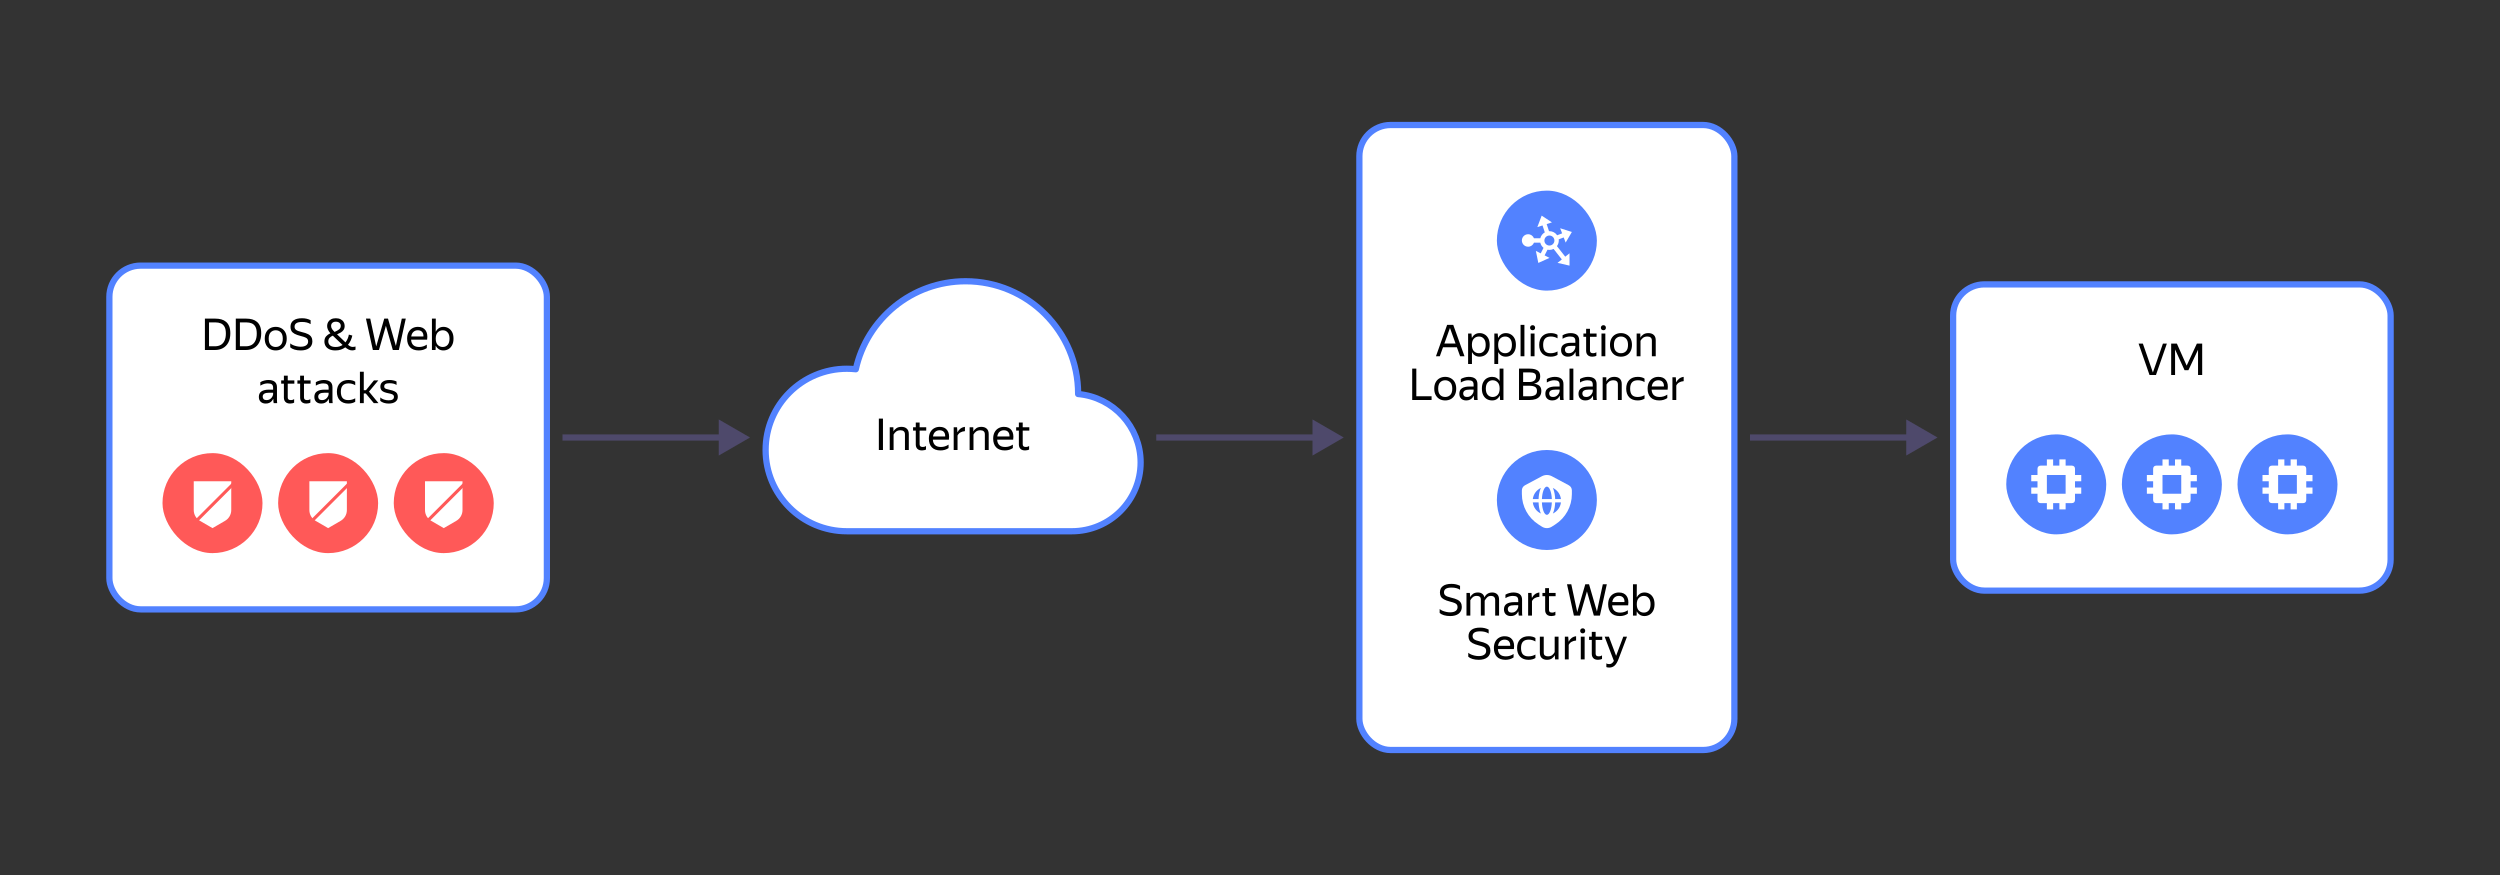 <svg width="800" height="280" viewBox="0 0 800 280" fill="none" xmlns="http://www.w3.org/2000/svg">
<rect x="0" y="0" width="800" height="280" fill="#333333" stroke="none"/>
<path fill-rule="evenodd" clip-rule="evenodd" d="M245 144C245 158.359 256.641 170 271 170H343C355.15 170 365 160.15 365 148C365 136.524 356.213 127.1 345 126.09L345 126C345 106.118 328.882 90 309 90C291.812 90 277.437 102.045 273.857 118.155C272.919 118.053 271.966 118 271 118C256.641 118 245 129.641 245 144Z" fill="white" stroke="#5282FF" stroke-width="2" stroke-linecap="round" stroke-linejoin="round"/>
<path d="M281.232 133.962H282.548V144H281.232V133.962ZM288.158 137.686C287.598 137.686 287.141 137.817 286.786 138.078C286.441 138.33 286.161 138.657 285.946 139.058V144H284.714V136.734H285.876L285.918 138.036H285.946C286.142 137.625 286.45 137.285 286.87 137.014C287.29 136.734 287.822 136.594 288.466 136.594C289.185 136.594 289.754 136.785 290.174 137.168C290.603 137.551 290.818 138.129 290.818 138.904V144H289.586V139.03C289.586 138.535 289.455 138.19 289.194 137.994C288.942 137.789 288.597 137.686 288.158 137.686ZM292.179 137.784V136.734H293.047V135.208H294.279V136.734H296.393V137.784H294.279V142.152C294.279 142.46 294.358 142.684 294.517 142.824C294.675 142.964 294.946 143.034 295.329 143.034C295.693 143.034 296.024 142.931 296.323 142.726V143.846C296.173 143.939 295.977 144.009 295.735 144.056C295.492 144.112 295.249 144.14 295.007 144.14C294.54 144.14 294.162 144.051 293.873 143.874C293.583 143.697 293.373 143.468 293.243 143.188C293.112 142.908 293.047 142.614 293.047 142.306V137.784H292.179ZM300.977 144.14C299.764 144.14 298.835 143.809 298.191 143.146C297.556 142.474 297.239 141.545 297.239 140.36C297.239 139.567 297.388 138.89 297.687 138.33C297.986 137.77 298.396 137.341 298.919 137.042C299.442 136.743 300.03 136.594 300.683 136.594C301.794 136.594 302.61 136.963 303.133 137.7C303.656 138.428 303.824 139.427 303.637 140.696H298.513C298.616 142.255 299.474 143.034 301.089 143.034C301.976 143.034 302.792 142.782 303.539 142.278V143.384C303.203 143.617 302.811 143.804 302.363 143.944C301.915 144.075 301.453 144.14 300.977 144.14ZM300.655 137.686C300.123 137.686 299.666 137.849 299.283 138.176C298.9 138.503 298.658 138.997 298.555 139.66H302.461C302.489 139.035 302.344 138.549 302.027 138.204C301.71 137.859 301.252 137.686 300.655 137.686ZM308.779 137.966C308.2 138.013 307.706 138.157 307.295 138.4C306.894 138.643 306.6 138.969 306.413 139.38V144H305.181V136.734H306.259L306.385 138.316H306.413C306.646 137.831 306.964 137.439 307.365 137.14C307.776 136.841 308.247 136.659 308.779 136.594V137.966ZM313.724 137.686C313.164 137.686 312.707 137.817 312.352 138.078C312.007 138.33 311.727 138.657 311.512 139.058V144H310.28V136.734H311.442L311.484 138.036H311.512C311.708 137.625 312.016 137.285 312.436 137.014C312.856 136.734 313.388 136.594 314.032 136.594C314.751 136.594 315.32 136.785 315.74 137.168C316.17 137.551 316.384 138.129 316.384 138.904V144H315.152V139.03C315.152 138.535 315.022 138.19 314.76 137.994C314.508 137.789 314.163 137.686 313.724 137.686ZM321.553 144.14C320.34 144.14 319.411 143.809 318.767 143.146C318.133 142.474 317.815 141.545 317.815 140.36C317.815 139.567 317.965 138.89 318.263 138.33C318.562 137.77 318.973 137.341 319.495 137.042C320.018 136.743 320.606 136.594 321.259 136.594C322.37 136.594 323.187 136.963 323.709 137.7C324.232 138.428 324.4 139.427 324.213 140.696H319.089C319.192 142.255 320.051 143.034 321.665 143.034C322.552 143.034 323.369 142.782 324.115 142.278V143.384C323.779 143.617 323.387 143.804 322.939 143.944C322.491 144.075 322.029 144.14 321.553 144.14ZM321.231 137.686C320.699 137.686 320.242 137.849 319.859 138.176C319.477 138.503 319.234 138.997 319.131 139.66H323.037C323.065 139.035 322.921 138.549 322.603 138.204C322.286 137.859 321.829 137.686 321.231 137.686ZM325.169 137.784V136.734H326.037V135.208H327.269V136.734H329.383V137.784H327.269V142.152C327.269 142.46 327.348 142.684 327.507 142.824C327.666 142.964 327.936 143.034 328.319 143.034C328.683 143.034 329.014 142.931 329.313 142.726V143.846C329.164 143.939 328.968 144.009 328.725 144.056C328.482 144.112 328.24 144.14 327.997 144.14C327.53 144.14 327.152 144.051 326.863 143.874C326.574 143.697 326.364 143.468 326.233 143.188C326.102 142.908 326.037 142.614 326.037 142.306V137.784H325.169Z" fill="black"/>
<rect x="35" y="85" width="140" height="110" rx="10" fill="white"/>
<rect x="35" y="85" width="140" height="110" rx="10" stroke="#5282FF" stroke-width="2"/>
<path d="M65.57 101.962H68.945C69.617 101.962 70.242 102.041 70.82 102.2C71.399 102.359 71.903 102.62 72.332 102.984C72.762 103.339 73.098 103.815 73.341 104.412C73.583 105.009 73.704 105.751 73.704 106.638C73.704 107.814 73.49 108.803 73.061 109.606C72.641 110.399 72.062 110.997 71.325 111.398C70.587 111.799 69.743 112 68.79 112H65.57V101.962ZM68.79 110.81C69.481 110.81 70.088 110.67 70.611 110.39C71.133 110.101 71.539 109.657 71.829 109.06C72.127 108.453 72.276 107.679 72.276 106.736C72.276 105.793 72.132 105.065 71.843 104.552C71.553 104.039 71.156 103.679 70.653 103.474C70.158 103.269 69.588 103.166 68.945 103.166H66.886V110.81H68.79ZM75.455 101.962H78.829C79.501 101.962 80.127 102.041 80.705 102.2C81.284 102.359 81.788 102.62 82.217 102.984C82.647 103.339 82.983 103.815 83.225 104.412C83.468 105.009 83.589 105.751 83.589 106.638C83.589 107.814 83.375 108.803 82.945 109.606C82.525 110.399 81.947 110.997 81.209 111.398C80.472 111.799 79.627 112 78.675 112H75.455V101.962ZM78.675 110.81C79.366 110.81 79.973 110.67 80.495 110.39C81.018 110.101 81.424 109.657 81.713 109.06C82.012 108.453 82.161 107.679 82.161 106.736C82.161 105.793 82.017 105.065 81.727 104.552C81.438 104.039 81.041 103.679 80.537 103.474C80.043 103.269 79.473 103.166 78.829 103.166H76.771V110.81H78.675ZM88.222 112.14C87.56 112.14 86.962 111.995 86.43 111.706C85.908 111.407 85.492 110.978 85.184 110.418C84.876 109.849 84.722 109.163 84.722 108.36C84.722 107.557 84.876 106.876 85.184 106.316C85.492 105.756 85.908 105.331 86.43 105.042C86.962 104.743 87.56 104.594 88.222 104.594C88.894 104.594 89.496 104.743 90.028 105.042C90.56 105.331 90.98 105.756 91.288 106.316C91.596 106.876 91.75 107.557 91.75 108.36C91.75 109.163 91.596 109.849 91.288 110.418C90.98 110.978 90.56 111.407 90.028 111.706C89.496 111.995 88.894 112.14 88.222 112.14ZM88.222 111.034C88.876 111.034 89.417 110.819 89.846 110.39C90.276 109.951 90.49 109.275 90.49 108.36C90.49 107.445 90.276 106.773 89.846 106.344C89.417 105.905 88.876 105.686 88.222 105.686C87.578 105.686 87.042 105.905 86.612 106.344C86.192 106.773 85.982 107.445 85.982 108.36C85.982 109.275 86.192 109.951 86.612 110.39C87.042 110.819 87.578 111.034 88.222 111.034ZM96.22 112.14C95.511 112.14 94.853 112.051 94.246 111.874C93.649 111.687 93.192 111.445 92.874 111.146V109.886C93.108 110.091 93.406 110.273 93.77 110.432C94.144 110.591 94.545 110.717 94.974 110.81C95.403 110.903 95.819 110.95 96.22 110.95C96.976 110.95 97.559 110.805 97.97 110.516C98.39 110.227 98.6 109.816 98.6 109.284C98.6 108.967 98.535 108.71 98.404 108.514C98.283 108.309 98.049 108.131 97.704 107.982C97.368 107.833 96.878 107.679 96.234 107.52C95.394 107.305 94.736 107.067 94.26 106.806C93.784 106.545 93.448 106.237 93.252 105.882C93.056 105.518 92.958 105.089 92.958 104.594C92.958 103.698 93.275 103.017 93.91 102.55C94.545 102.074 95.46 101.836 96.654 101.836C97.177 101.836 97.657 101.887 98.096 101.99C98.535 102.093 98.969 102.251 99.398 102.466V103.726C98.698 103.259 97.784 103.026 96.654 103.026C95.058 103.026 94.26 103.53 94.26 104.538C94.26 104.977 94.424 105.322 94.75 105.574C95.086 105.826 95.679 106.05 96.528 106.246C97.406 106.442 98.091 106.671 98.586 106.932C99.081 107.193 99.431 107.511 99.636 107.884C99.851 108.248 99.958 108.696 99.958 109.228C99.958 110.133 99.627 110.847 98.964 111.37C98.302 111.883 97.387 112.14 96.22 112.14ZM112.686 112.126C112.294 112.126 111.921 112.037 111.566 111.86C111.211 111.683 110.852 111.445 110.488 111.146C110.087 111.445 109.625 111.687 109.102 111.874C108.579 112.051 107.991 112.14 107.338 112.14C106.554 112.14 105.901 112.014 105.378 111.762C104.855 111.51 104.463 111.169 104.202 110.74C103.941 110.311 103.81 109.825 103.81 109.284C103.81 108.593 103.992 108.043 104.356 107.632C104.72 107.221 105.177 106.895 105.728 106.652C105.028 105.877 104.678 105.093 104.678 104.3C104.678 103.852 104.785 103.441 105 103.068C105.215 102.695 105.527 102.396 105.938 102.172C106.358 101.948 106.867 101.836 107.464 101.836C108.071 101.836 108.584 101.948 109.004 102.172C109.424 102.387 109.741 102.681 109.956 103.054C110.18 103.418 110.292 103.829 110.292 104.286C110.292 104.809 110.175 105.238 109.942 105.574C109.709 105.91 109.405 106.19 109.032 106.414C108.659 106.629 108.267 106.82 107.856 106.988L109.648 108.696C109.807 108.845 109.961 108.995 110.11 109.144C110.259 109.284 110.404 109.424 110.544 109.564C110.843 109.191 111.081 108.789 111.258 108.36C111.445 107.921 111.571 107.492 111.636 107.072L112.742 107.38C112.639 107.875 112.476 108.379 112.252 108.892C112.028 109.405 111.729 109.886 111.356 110.334C111.599 110.539 111.846 110.707 112.098 110.838C112.35 110.959 112.621 111.02 112.91 111.02C113.143 111.02 113.344 110.997 113.512 110.95C113.68 110.903 113.764 110.88 113.764 110.88V111.916C113.4 112.056 113.041 112.126 112.686 112.126ZM105.952 104.3C105.952 104.673 106.064 105.019 106.288 105.336C106.512 105.644 106.769 105.938 107.058 106.218C107.627 105.985 108.099 105.723 108.472 105.434C108.855 105.145 109.046 104.762 109.046 104.286C109.046 103.866 108.906 103.539 108.626 103.306C108.346 103.063 107.963 102.942 107.478 102.942C106.993 102.942 106.615 103.068 106.344 103.32C106.083 103.563 105.952 103.889 105.952 104.3ZM105.056 109.242C105.056 109.783 105.252 110.217 105.644 110.544C106.045 110.871 106.629 111.034 107.394 111.034C107.842 111.034 108.253 110.978 108.626 110.866C108.999 110.745 109.335 110.586 109.634 110.39C109.457 110.222 109.27 110.045 109.074 109.858C108.878 109.671 108.677 109.485 108.472 109.298L106.498 107.408C106.059 107.595 105.709 107.833 105.448 108.122C105.187 108.411 105.056 108.785 105.056 109.242ZM121.264 112H119.318L117.106 101.962H118.478L120.382 110.866L122.958 101.962H124.162L126.682 110.698L128.572 101.962H129.846L127.634 112H125.702L123.49 104.244L121.264 112ZM134.015 112.14C132.802 112.14 131.873 111.809 131.229 111.146C130.594 110.474 130.277 109.545 130.277 108.36C130.277 107.567 130.426 106.89 130.725 106.33C131.024 105.77 131.434 105.341 131.957 105.042C132.48 104.743 133.068 104.594 133.721 104.594C134.832 104.594 135.648 104.963 136.171 105.7C136.694 106.428 136.862 107.427 136.675 108.696H131.551C131.654 110.255 132.512 111.034 134.127 111.034C135.014 111.034 135.83 110.782 136.577 110.278V111.384C136.241 111.617 135.849 111.804 135.401 111.944C134.953 112.075 134.491 112.14 134.015 112.14ZM133.693 105.686C133.161 105.686 132.704 105.849 132.321 106.176C131.938 106.503 131.696 106.997 131.593 107.66H135.499C135.527 107.035 135.382 106.549 135.065 106.204C134.748 105.859 134.29 105.686 133.693 105.686ZM138.219 101.962H139.451L139.423 106.148C139.666 105.681 139.992 105.308 140.403 105.028C140.814 104.739 141.322 104.594 141.929 104.594C142.498 104.594 143.021 104.734 143.497 105.014C143.982 105.285 144.374 105.7 144.673 106.26C144.972 106.811 145.121 107.511 145.121 108.36C145.121 109.209 144.967 109.914 144.659 110.474C144.36 111.034 143.964 111.454 143.469 111.734C142.984 112.005 142.452 112.14 141.873 112.14C141.313 112.14 140.823 112.005 140.403 111.734C139.992 111.463 139.666 111.095 139.423 110.628L139.381 112H138.219V101.962ZM143.847 108.36C143.847 107.483 143.646 106.82 143.245 106.372C142.844 105.915 142.326 105.686 141.691 105.686C141.056 105.686 140.52 105.91 140.081 106.358C139.652 106.797 139.437 107.464 139.437 108.36C139.437 109.265 139.652 109.937 140.081 110.376C140.52 110.815 141.056 111.034 141.691 111.034C142.326 111.034 142.844 110.81 143.245 110.362C143.646 109.914 143.847 109.247 143.847 108.36ZM85.66 122.686C84.886 122.686 84.102 122.924 83.308 123.4V122.294C83.654 122.079 84.05 121.911 84.499 121.79C84.956 121.659 85.399 121.594 85.829 121.594C86.743 121.594 87.439 121.785 87.915 122.168C88.391 122.551 88.629 123.134 88.629 123.918V127.824C88.629 127.983 88.633 128.188 88.642 128.44C88.661 128.683 88.68 128.869 88.698 129H87.579C87.55 128.869 87.522 128.687 87.495 128.454C87.476 128.211 87.466 128.001 87.466 127.824L87.453 127.614C87.341 127.838 87.186 128.071 86.99 128.314C86.794 128.547 86.533 128.743 86.207 128.902C85.889 129.061 85.493 129.14 85.016 129.14C84.363 129.14 83.836 128.953 83.434 128.58C83.033 128.207 82.832 127.679 82.832 126.998C82.832 126.205 83.112 125.621 83.672 125.248C84.233 124.875 85.021 124.688 86.038 124.688H87.397V124.086C87.397 123.582 87.266 123.223 87.004 123.008C86.743 122.793 86.295 122.686 85.66 122.686ZM87.397 126.2V125.668H86.165C85.427 125.668 84.891 125.775 84.555 125.99C84.228 126.205 84.064 126.517 84.064 126.928C84.064 127.255 84.162 127.521 84.359 127.726C84.564 127.931 84.872 128.034 85.282 128.034C85.665 128.034 85.992 127.959 86.263 127.81C86.533 127.651 86.752 127.465 86.921 127.25C87.088 127.026 87.21 126.816 87.284 126.62C87.359 126.424 87.397 126.284 87.397 126.2ZM89.978 122.784V121.734H90.846V120.208H92.078V121.734H94.192V122.784H92.078V127.152C92.078 127.46 92.157 127.684 92.316 127.824C92.474 127.964 92.745 128.034 93.128 128.034C93.492 128.034 93.823 127.931 94.122 127.726V128.846C93.972 128.939 93.776 129.009 93.534 129.056C93.291 129.112 93.048 129.14 92.806 129.14C92.339 129.14 91.961 129.051 91.672 128.874C91.382 128.697 91.172 128.468 91.042 128.188C90.911 127.908 90.846 127.614 90.846 127.306V122.784H89.978ZM95.173 122.784V121.734H96.041V120.208H97.273V121.734H99.387V122.784H97.273V127.152C97.273 127.46 97.352 127.684 97.511 127.824C97.67 127.964 97.94 128.034 98.323 128.034C98.687 128.034 99.018 127.931 99.317 127.726V128.846C99.168 128.939 98.972 129.009 98.729 129.056C98.486 129.112 98.244 129.14 98.001 129.14C97.534 129.14 97.156 129.051 96.867 128.874C96.578 128.697 96.368 128.468 96.237 128.188C96.106 127.908 96.041 127.614 96.041 127.306V122.784H95.173ZM103.42 122.686C102.646 122.686 101.862 122.924 101.068 123.4V122.294C101.414 122.079 101.81 121.911 102.258 121.79C102.716 121.659 103.159 121.594 103.588 121.594C104.503 121.594 105.198 121.785 105.674 122.168C106.15 122.551 106.388 123.134 106.388 123.918V127.824C106.388 127.983 106.393 128.188 106.402 128.44C106.421 128.683 106.44 128.869 106.458 129H105.338C105.31 128.869 105.282 128.687 105.254 128.454C105.236 128.211 105.226 128.001 105.226 127.824L105.212 127.614C105.1 127.838 104.946 128.071 104.75 128.314C104.554 128.547 104.293 128.743 103.966 128.902C103.649 129.061 103.252 129.14 102.776 129.14C102.123 129.14 101.596 128.953 101.194 128.58C100.793 128.207 100.592 127.679 100.592 126.998C100.592 126.205 100.872 125.621 101.432 125.248C101.992 124.875 102.781 124.688 103.798 124.688H105.156V124.086C105.156 123.582 105.026 123.223 104.764 123.008C104.503 122.793 104.055 122.686 103.42 122.686ZM105.156 126.2V125.668H103.924C103.187 125.668 102.65 125.775 102.314 125.99C101.988 126.205 101.824 126.517 101.824 126.928C101.824 127.255 101.922 127.521 102.118 127.726C102.324 127.931 102.632 128.034 103.042 128.034C103.425 128.034 103.752 127.959 104.022 127.81C104.293 127.651 104.512 127.465 104.68 127.25C104.848 127.026 104.97 126.816 105.044 126.62C105.119 126.424 105.156 126.284 105.156 126.2ZM111.461 129.14C110.332 129.14 109.441 128.809 108.787 128.146C108.134 127.474 107.807 126.545 107.807 125.36C107.807 124.175 108.139 123.251 108.801 122.588C109.464 121.925 110.369 121.594 111.517 121.594C111.956 121.594 112.367 121.645 112.749 121.748C113.132 121.841 113.44 121.981 113.673 122.168V123.274C113.039 122.882 112.325 122.686 111.531 122.686C110.691 122.686 110.071 122.91 109.669 123.358C109.268 123.797 109.067 124.464 109.067 125.36C109.067 126.256 109.259 126.928 109.641 127.376C110.033 127.815 110.64 128.034 111.461 128.034C112.255 128.034 112.992 127.843 113.673 127.46V128.566C113.067 128.949 112.329 129.14 111.461 129.14ZM121.111 129H119.613L117.051 125.906H116.407V129H115.175V118.962H116.407V124.856H117.107L119.655 121.734H121.055L118.073 125.318L121.111 129ZM124.376 129.14C123.844 129.14 123.335 129.065 122.85 128.916C122.374 128.757 121.987 128.547 121.688 128.286V127.18C121.977 127.46 122.365 127.684 122.85 127.852C123.345 128.02 123.849 128.104 124.362 128.104C125.501 128.104 126.07 127.735 126.07 126.998C126.07 126.783 126.019 126.611 125.916 126.48C125.823 126.34 125.645 126.223 125.384 126.13C125.123 126.027 124.745 125.929 124.25 125.836C123.307 125.649 122.649 125.397 122.276 125.08C121.903 124.753 121.716 124.291 121.716 123.694C121.716 123.031 121.973 122.518 122.486 122.154C122.999 121.781 123.709 121.594 124.614 121.594C125.043 121.594 125.463 121.641 125.874 121.734C126.294 121.818 126.635 121.935 126.896 122.084V123.19C126.355 122.817 125.608 122.63 124.656 122.63C124.068 122.63 123.634 122.714 123.354 122.882C123.083 123.05 122.948 123.311 122.948 123.666C122.948 123.853 122.99 124.007 123.074 124.128C123.158 124.249 123.326 124.357 123.578 124.45C123.83 124.543 124.208 124.641 124.712 124.744C125.356 124.875 125.865 125.033 126.238 125.22C126.621 125.397 126.891 125.626 127.05 125.906C127.218 126.186 127.302 126.541 127.302 126.97C127.302 127.651 127.045 128.183 126.532 128.566C126.019 128.949 125.3 129.14 124.376 129.14Z" fill="black"/>
<rect x="52" y="145" width="32" height="32" rx="16" fill="#FF5958"/>
<path d="M74 154V163.236C74 164.744 73.155 166.042 71.923 166.723L68 169L64.077 166.724C62.845 166.042 62 164.744 62 163.236V154H74Z" fill="white"/>
<path d="M75 154.5L60 169.5" stroke="#FF5958"/>
<rect x="126" y="145" width="32" height="32" rx="16" fill="#FF5958"/>
<path d="M148 154V163.236C148 164.744 147.155 166.042 145.923 166.723L142 169L138.077 166.724C136.845 166.042 136 164.744 136 163.236V154H148Z" fill="white"/>
<path d="M149 154.5L134 169.5" stroke="#FF5958"/>
<rect x="89" y="145" width="32" height="32" rx="16" fill="#FF5958"/>
<path d="M111 154V163.236C111 164.744 110.155 166.042 108.923 166.723L105 169L101.077 166.724C99.845 166.042 99 164.744 99 163.236V154H111Z" fill="white"/>
<path d="M112 154.5L97 169.5" stroke="#FF5958"/>
<path d="M240 140L230 134.226L230 145.774L240 140ZM180 141H231L231 139H180L180 141Z" fill="#4E496B"/>
<path d="M430 140L420 134.226L420 145.774L430 140ZM370 141H421L421 139H370L370 141Z" fill="#4E496B"/>
<path d="M620 140L610 134.226L610 145.774L620 140ZM560 141H611L611 139H560L560 141Z" fill="#4E496B"/>
<rect x="625" y="91" width="140" height="98" rx="10" fill="white"/>
<rect x="625" y="91" width="140" height="98" rx="10" stroke="#5282FF" stroke-width="2"/>
<path d="M687.848 120L684.348 109.962H685.72L688.926 119.202L692.132 109.962H693.392L689.906 120H687.848ZM699.633 118.474H699.059H699.045L699.059 118.46L696.021 111.81V120H694.775V109.962H696.609L699.731 117.004L702.993 109.962H704.701V120H703.371V111.922L700.291 118.46L699.633 118.474Z" fill="black"/>
<rect x="642" y="139" width="32" height="32" rx="16" fill="#5282FF"/>
<path d="M666 154V152H664V150C664 149.4 663.6 149 663 149H661V147H659V149H657V147H655V149H653C652.4 149 652 149.4 652 150V152H650V154H652V156H650V158H652V160C652 160.6 652.4 161 653 161H655V163H657V161H659V163H661V161H663C663.6 161 664 160.6 664 160V158H666V156H664V154H666ZM661 158H655V152H661V158Z" fill="white"/>
<rect x="679" y="139" width="32" height="32" rx="16" fill="#5282FF"/>
<path d="M703 154V152H701V150C701 149.4 700.6 149 700 149H698V147H696V149H694V147H692V149H690C689.4 149 689 149.4 689 150V152H687V154H689V156H687V158H689V160C689 160.6 689.4 161 690 161H692V163H694V161H696V163H698V161H700C700.6 161 701 160.6 701 160V158H703V156H701V154H703ZM698 158H692V152H698V158Z" fill="white"/>
<rect x="716" y="139" width="32" height="32" rx="16" fill="#5282FF"/>
<path d="M740 154V152H738V150C738 149.4 737.6 149 737 149H735V147H733V149H731V147H729V149H727C726.4 149 726 149.4 726 150V152H724V154H726V156H724V158H726V160C726 160.6 726.4 161 727 161H729V163H731V161H733V163H735V161H737C737.6 161 738 160.6 738 160V158H740V156H738V154H740ZM735 158H729V152H735V158Z" fill="white"/>
<rect x="435" y="40" width="120" height="200" rx="10" fill="white"/>
<rect x="435" y="40" width="120" height="200" rx="10" stroke="#5282FF" stroke-width="2"/>
<path d="M468.636 114H467.236L466.2 111.13H461.762L460.74 114H459.508L463.078 103.962H465.038L468.636 114ZM462.196 109.94H465.78L463.988 104.942L462.196 109.94ZM469.792 106.734H470.87L470.996 108.148C471.23 107.681 471.552 107.308 471.962 107.028C472.382 106.739 472.896 106.594 473.502 106.594C474.072 106.594 474.594 106.734 475.07 107.014C475.556 107.285 475.948 107.7 476.246 108.26C476.545 108.811 476.694 109.511 476.694 110.36C476.694 111.209 476.54 111.914 476.232 112.474C475.934 113.034 475.537 113.454 475.042 113.734C474.557 114.005 474.025 114.14 473.446 114.14C472.896 114.14 472.415 114.009 472.004 113.748C471.594 113.487 471.267 113.127 471.024 112.67V116.478H469.792V106.734ZM475.42 110.36C475.42 109.483 475.22 108.82 474.818 108.372C474.417 107.915 473.899 107.686 473.264 107.686C472.63 107.686 472.093 107.91 471.654 108.358C471.225 108.797 471.01 109.464 471.01 110.36C471.01 111.265 471.225 111.937 471.654 112.376C472.093 112.815 472.63 113.034 473.264 113.034C473.899 113.034 474.417 112.81 474.818 112.362C475.22 111.914 475.42 111.247 475.42 110.36ZM478.187 106.734H479.265L479.391 108.148C479.624 107.681 479.946 107.308 480.357 107.028C480.777 106.739 481.29 106.594 481.897 106.594C482.466 106.594 482.989 106.734 483.465 107.014C483.95 107.285 484.342 107.7 484.641 108.26C484.939 108.811 485.089 109.511 485.089 110.36C485.089 111.209 484.935 111.914 484.627 112.474C484.328 113.034 483.931 113.454 483.437 113.734C482.951 114.005 482.419 114.14 481.841 114.14C481.29 114.14 480.809 114.009 480.399 113.748C479.988 113.487 479.661 113.127 479.419 112.67V116.478H478.187V106.734ZM483.815 110.36C483.815 109.483 483.614 108.82 483.213 108.372C482.811 107.915 482.293 107.686 481.659 107.686C481.024 107.686 480.487 107.91 480.049 108.358C479.619 108.797 479.405 109.464 479.405 110.36C479.405 111.265 479.619 111.937 480.049 112.376C480.487 112.815 481.024 113.034 481.659 113.034C482.293 113.034 482.811 112.81 483.213 112.362C483.614 111.914 483.815 111.247 483.815 110.36ZM486.581 103.962H487.813V114H486.581V103.962ZM490.451 105.67C490.199 105.67 489.999 105.595 489.849 105.446C489.7 105.287 489.625 105.096 489.625 104.872C489.625 104.648 489.7 104.457 489.849 104.298C489.999 104.139 490.199 104.06 490.451 104.06C490.694 104.06 490.885 104.139 491.025 104.298C491.165 104.457 491.235 104.648 491.235 104.872C491.235 105.096 491.165 105.287 491.025 105.446C490.885 105.595 490.694 105.67 490.451 105.67ZM489.821 106.734H491.053V114H489.821V106.734ZM496.198 114.14C495.068 114.14 494.177 113.809 493.524 113.146C492.87 112.474 492.544 111.545 492.544 110.36C492.544 109.175 492.875 108.251 493.538 107.588C494.2 106.925 495.106 106.594 496.254 106.594C496.692 106.594 497.103 106.645 497.486 106.748C497.868 106.841 498.176 106.981 498.41 107.168V108.274C497.775 107.882 497.061 107.686 496.268 107.686C495.428 107.686 494.807 107.91 494.406 108.358C494.004 108.797 493.804 109.464 493.804 110.36C493.804 111.256 493.995 111.928 494.378 112.376C494.77 112.815 495.376 113.034 496.198 113.034C496.991 113.034 497.728 112.843 498.41 112.46V113.566C497.803 113.949 497.066 114.14 496.198 114.14ZM502.375 107.686C501.601 107.686 500.817 107.924 500.023 108.4V107.294C500.369 107.079 500.765 106.911 501.213 106.79C501.671 106.659 502.114 106.594 502.543 106.594C503.458 106.594 504.153 106.785 504.629 107.168C505.105 107.551 505.343 108.134 505.343 108.918V112.824C505.343 112.983 505.348 113.188 505.357 113.44C505.376 113.683 505.395 113.869 505.413 114H504.293C504.265 113.869 504.237 113.687 504.209 113.454C504.191 113.211 504.181 113.001 504.181 112.824L504.167 112.614C504.055 112.838 503.901 113.071 503.705 113.314C503.509 113.547 503.248 113.743 502.921 113.902C502.604 114.061 502.207 114.14 501.731 114.14C501.078 114.14 500.551 113.953 500.149 113.58C499.748 113.207 499.547 112.679 499.547 111.998C499.547 111.205 499.827 110.621 500.387 110.248C500.947 109.875 501.736 109.688 502.753 109.688H504.111V109.086C504.111 108.582 503.981 108.223 503.719 108.008C503.458 107.793 503.01 107.686 502.375 107.686ZM504.111 111.2V110.668H502.879C502.142 110.668 501.605 110.775 501.269 110.99C500.943 111.205 500.779 111.517 500.779 111.928C500.779 112.255 500.877 112.521 501.073 112.726C501.279 112.931 501.587 113.034 501.997 113.034C502.38 113.034 502.707 112.959 502.977 112.81C503.248 112.651 503.467 112.465 503.635 112.25C503.803 112.026 503.925 111.816 503.999 111.62C504.074 111.424 504.111 111.284 504.111 111.2ZM506.692 107.784V106.734H507.56V105.208H508.792V106.734H510.906V107.784H508.792V112.152C508.792 112.46 508.872 112.684 509.03 112.824C509.189 112.964 509.46 113.034 509.842 113.034C510.206 113.034 510.538 112.931 510.836 112.726V113.846C510.687 113.939 510.491 114.009 510.248 114.056C510.006 114.112 509.763 114.14 509.52 114.14C509.054 114.14 508.676 114.051 508.386 113.874C508.097 113.697 507.887 113.468 507.756 113.188C507.626 112.908 507.56 112.614 507.56 112.306V107.784H506.692ZM513.106 105.67C512.854 105.67 512.653 105.595 512.504 105.446C512.354 105.287 512.28 105.096 512.28 104.872C512.28 104.648 512.354 104.457 512.504 104.298C512.653 104.139 512.854 104.06 513.106 104.06C513.348 104.06 513.54 104.139 513.68 104.298C513.82 104.457 513.89 104.648 513.89 104.872C513.89 105.096 513.82 105.287 513.68 105.446C513.54 105.595 513.348 105.67 513.106 105.67ZM512.476 106.734H513.708V114H512.476V106.734ZM518.698 114.14C518.035 114.14 517.438 113.995 516.906 113.706C516.383 113.407 515.968 112.978 515.66 112.418C515.352 111.849 515.198 111.163 515.198 110.36C515.198 109.557 515.352 108.876 515.66 108.316C515.968 107.756 516.383 107.331 516.906 107.042C517.438 106.743 518.035 106.594 518.698 106.594C519.37 106.594 519.972 106.743 520.504 107.042C521.036 107.331 521.456 107.756 521.764 108.316C522.072 108.876 522.226 109.557 522.226 110.36C522.226 111.163 522.072 111.849 521.764 112.418C521.456 112.978 521.036 113.407 520.504 113.706C519.972 113.995 519.37 114.14 518.698 114.14ZM518.698 113.034C519.351 113.034 519.893 112.819 520.322 112.39C520.751 111.951 520.966 111.275 520.966 110.36C520.966 109.445 520.751 108.773 520.322 108.344C519.893 107.905 519.351 107.686 518.698 107.686C518.054 107.686 517.517 107.905 517.088 108.344C516.668 108.773 516.458 109.445 516.458 110.36C516.458 111.275 516.668 111.951 517.088 112.39C517.517 112.819 518.054 113.034 518.698 113.034ZM527.172 107.686C526.612 107.686 526.154 107.817 525.8 108.078C525.454 108.33 525.174 108.657 524.96 109.058V114H523.728V106.734H524.89L524.932 108.036H524.96C525.156 107.625 525.464 107.285 525.884 107.014C526.304 106.734 526.836 106.594 527.48 106.594C528.198 106.594 528.768 106.785 529.188 107.168C529.617 107.551 529.832 108.129 529.832 108.904V114H528.6V109.03C528.6 108.535 528.469 108.19 528.208 107.994C527.956 107.789 527.61 107.686 527.172 107.686ZM451.906 117.962H453.222V126.81H458.108V128H451.906V117.962ZM462.459 128.14C461.796 128.14 461.199 127.995 460.667 127.706C460.144 127.407 459.729 126.978 459.421 126.418C459.113 125.849 458.959 125.163 458.959 124.36C458.959 123.557 459.113 122.876 459.421 122.316C459.729 121.756 460.144 121.331 460.667 121.042C461.199 120.743 461.796 120.594 462.459 120.594C463.131 120.594 463.733 120.743 464.265 121.042C464.797 121.331 465.217 121.756 465.525 122.316C465.833 122.876 465.987 123.557 465.987 124.36C465.987 125.163 465.833 125.849 465.525 126.418C465.217 126.978 464.797 127.407 464.265 127.706C463.733 127.995 463.131 128.14 462.459 128.14ZM462.459 127.034C463.112 127.034 463.653 126.819 464.083 126.39C464.512 125.951 464.727 125.275 464.727 124.36C464.727 123.445 464.512 122.773 464.083 122.344C463.653 121.905 463.112 121.686 462.459 121.686C461.815 121.686 461.278 121.905 460.849 122.344C460.429 122.773 460.219 123.445 460.219 124.36C460.219 125.275 460.429 125.951 460.849 126.39C461.278 126.819 461.815 127.034 462.459 127.034ZM469.816 121.686C469.041 121.686 468.257 121.924 467.464 122.4V121.294C467.809 121.079 468.206 120.911 468.654 120.79C469.111 120.659 469.554 120.594 469.984 120.594C470.898 120.594 471.594 120.785 472.07 121.168C472.546 121.551 472.784 122.134 472.784 122.918V126.824C472.784 126.983 472.788 127.188 472.798 127.44C472.816 127.683 472.835 127.869 472.854 128H471.734C471.706 127.869 471.678 127.687 471.65 127.454C471.631 127.211 471.622 127.001 471.622 126.824L471.608 126.614C471.496 126.838 471.342 127.071 471.146 127.314C470.95 127.547 470.688 127.743 470.362 127.902C470.044 128.061 469.648 128.14 469.172 128.14C468.518 128.14 467.991 127.953 467.59 127.58C467.188 127.207 466.988 126.679 466.988 125.998C466.988 125.205 467.268 124.621 467.828 124.248C468.388 123.875 469.176 123.688 470.194 123.688H471.552V123.086C471.552 122.582 471.421 122.223 471.16 122.008C470.898 121.793 470.45 121.686 469.816 121.686ZM471.552 125.2V124.668H470.32C469.582 124.668 469.046 124.775 468.71 124.99C468.383 125.205 468.22 125.517 468.22 125.928C468.22 126.255 468.318 126.521 468.514 126.726C468.719 126.931 469.027 127.034 469.438 127.034C469.82 127.034 470.147 126.959 470.418 126.81C470.688 126.651 470.908 126.465 471.076 126.25C471.244 126.026 471.365 125.816 471.44 125.62C471.514 125.424 471.552 125.284 471.552 125.2ZM474.203 124.36C474.203 123.511 474.352 122.811 474.651 122.26C474.95 121.7 475.346 121.285 475.841 121.014C476.345 120.734 476.891 120.594 477.479 120.594C478.03 120.594 478.506 120.711 478.907 120.944C479.308 121.168 479.63 121.49 479.873 121.91V117.962H481.105V128H480.027L479.929 126.572C479.705 127.048 479.388 127.431 478.977 127.72C478.576 128 478.072 128.14 477.465 128.14C476.886 128.14 476.345 128.005 475.841 127.734C475.346 127.454 474.95 127.034 474.651 126.474C474.352 125.914 474.203 125.209 474.203 124.36ZM479.887 124.36C479.887 123.455 479.672 122.783 479.243 122.344C478.814 121.905 478.282 121.686 477.647 121.686C477.012 121.686 476.49 121.915 476.079 122.372C475.668 122.82 475.463 123.483 475.463 124.36C475.463 125.247 475.668 125.914 476.079 126.362C476.49 126.81 477.012 127.034 477.647 127.034C478.282 127.034 478.814 126.815 479.243 126.376C479.672 125.937 479.887 125.265 479.887 124.36ZM486.086 117.962H489.488C490.589 117.962 491.425 118.149 491.994 118.522C492.573 118.895 492.862 119.525 492.862 120.412C492.862 121.131 492.68 121.677 492.316 122.05C491.952 122.414 491.467 122.661 490.86 122.792C491.635 122.885 492.223 123.114 492.624 123.478C493.025 123.833 493.226 124.374 493.226 125.102C493.226 125.793 493.063 126.353 492.736 126.782C492.409 127.211 491.961 127.524 491.392 127.72C490.823 127.907 490.179 128 489.46 128H486.086V117.962ZM489.39 122.246C490.025 122.246 490.538 122.106 490.93 121.826C491.331 121.537 491.532 121.089 491.532 120.482C491.532 119.969 491.355 119.623 491 119.446C490.645 119.259 490.141 119.166 489.488 119.166H487.402V122.246H489.39ZM489.46 126.81C490.169 126.81 490.743 126.689 491.182 126.446C491.621 126.203 491.84 125.765 491.84 125.13C491.84 124.495 491.635 124.057 491.224 123.814C490.823 123.562 490.183 123.436 489.306 123.436H487.402V126.81H489.46ZM497.337 121.686C496.563 121.686 495.779 121.924 494.985 122.4V121.294C495.331 121.079 495.727 120.911 496.175 120.79C496.633 120.659 497.076 120.594 497.505 120.594C498.42 120.594 499.115 120.785 499.591 121.168C500.067 121.551 500.305 122.134 500.305 122.918V126.824C500.305 126.983 500.31 127.188 500.319 127.44C500.338 127.683 500.357 127.869 500.375 128H499.255C499.227 127.869 499.199 127.687 499.171 127.454C499.153 127.211 499.143 127.001 499.143 126.824L499.129 126.614C499.017 126.838 498.863 127.071 498.667 127.314C498.471 127.547 498.21 127.743 497.883 127.902C497.566 128.061 497.169 128.14 496.693 128.14C496.04 128.14 495.513 127.953 495.111 127.58C494.71 127.207 494.509 126.679 494.509 125.998C494.509 125.205 494.789 124.621 495.349 124.248C495.909 123.875 496.698 123.688 497.715 123.688H499.073V123.086C499.073 122.582 498.943 122.223 498.681 122.008C498.42 121.793 497.972 121.686 497.337 121.686ZM499.073 125.2V124.668H497.841C497.104 124.668 496.567 124.775 496.231 124.99C495.905 125.205 495.741 125.517 495.741 125.928C495.741 126.255 495.839 126.521 496.035 126.726C496.241 126.931 496.549 127.034 496.959 127.034C497.342 127.034 497.669 126.959 497.939 126.81C498.21 126.651 498.429 126.465 498.597 126.25C498.765 126.026 498.887 125.816 498.961 125.62C499.036 125.424 499.073 125.284 499.073 125.2ZM502.242 117.962H503.474V128H502.242V117.962ZM507.947 121.686C507.172 121.686 506.388 121.924 505.595 122.4V121.294C505.94 121.079 506.337 120.911 506.785 120.79C507.242 120.659 507.685 120.594 508.115 120.594C509.029 120.594 509.725 120.785 510.201 121.168C510.677 121.551 510.915 122.134 510.915 122.918V126.824C510.915 126.983 510.919 127.188 510.929 127.44C510.947 127.683 510.966 127.869 510.985 128H509.865C509.837 127.869 509.809 127.687 509.781 127.454C509.762 127.211 509.753 127.001 509.753 126.824L509.739 126.614C509.627 126.838 509.473 127.071 509.277 127.314C509.081 127.547 508.819 127.743 508.493 127.902C508.175 128.061 507.779 128.14 507.303 128.14C506.649 128.14 506.122 127.953 505.721 127.58C505.319 127.207 505.119 126.679 505.119 125.998C505.119 125.205 505.399 124.621 505.959 124.248C506.519 123.875 507.307 123.688 508.325 123.688H509.683V123.086C509.683 122.582 509.552 122.223 509.291 122.008C509.029 121.793 508.581 121.686 507.947 121.686ZM509.683 125.2V124.668H508.451C507.713 124.668 507.177 124.775 506.841 124.99C506.514 125.205 506.351 125.517 506.351 125.928C506.351 126.255 506.449 126.521 506.645 126.726C506.85 126.931 507.158 127.034 507.569 127.034C507.951 127.034 508.278 126.959 508.549 126.81C508.819 126.651 509.039 126.465 509.207 126.25C509.375 126.026 509.496 125.816 509.571 125.62C509.645 125.424 509.683 125.284 509.683 125.2ZM516.296 121.686C515.736 121.686 515.278 121.817 514.924 122.078C514.578 122.33 514.298 122.657 514.084 123.058V128H512.852V120.734H514.014L514.056 122.036H514.084C514.28 121.625 514.588 121.285 515.008 121.014C515.428 120.734 515.96 120.594 516.604 120.594C517.322 120.594 517.892 120.785 518.312 121.168C518.741 121.551 518.956 122.129 518.956 122.904V128H517.724V123.03C517.724 122.535 517.593 122.19 517.332 121.994C517.08 121.789 516.734 121.686 516.296 121.686ZM524.04 128.14C522.911 128.14 522.02 127.809 521.366 127.146C520.713 126.474 520.386 125.545 520.386 124.36C520.386 123.175 520.718 122.251 521.38 121.588C522.043 120.925 522.948 120.594 524.096 120.594C524.535 120.594 524.946 120.645 525.328 120.748C525.711 120.841 526.019 120.981 526.252 121.168V122.274C525.618 121.882 524.904 121.686 524.11 121.686C523.27 121.686 522.65 121.91 522.248 122.358C521.847 122.797 521.646 123.464 521.646 124.36C521.646 125.256 521.838 125.928 522.22 126.376C522.612 126.815 523.219 127.034 524.04 127.034C524.834 127.034 525.571 126.843 526.252 126.46V127.566C525.646 127.949 524.908 128.14 524.04 128.14ZM530.974 128.14C529.761 128.14 528.832 127.809 528.188 127.146C527.553 126.474 527.236 125.545 527.236 124.36C527.236 123.567 527.385 122.89 527.684 122.33C527.983 121.77 528.393 121.341 528.916 121.042C529.439 120.743 530.027 120.594 530.68 120.594C531.791 120.594 532.607 120.963 533.13 121.7C533.653 122.428 533.821 123.427 533.634 124.696H528.51C528.613 126.255 529.471 127.034 531.086 127.034C531.973 127.034 532.789 126.782 533.536 126.278V127.384C533.2 127.617 532.808 127.804 532.36 127.944C531.912 128.075 531.45 128.14 530.974 128.14ZM530.652 121.686C530.12 121.686 529.663 121.849 529.28 122.176C528.897 122.503 528.655 122.997 528.552 123.66H532.458C532.486 123.035 532.341 122.549 532.024 122.204C531.707 121.859 531.249 121.686 530.652 121.686ZM538.776 121.966C538.197 122.013 537.703 122.157 537.292 122.4C536.891 122.643 536.597 122.969 536.41 123.38V128H535.178V120.734H536.256L536.382 122.316H536.41C536.643 121.831 536.961 121.439 537.362 121.14C537.773 120.841 538.244 120.659 538.776 120.594V121.966Z" fill="black"/>
<path d="M464.038 197.14C463.328 197.14 462.67 197.051 462.064 196.874C461.466 196.687 461.009 196.445 460.692 196.146V194.886C460.925 195.091 461.224 195.273 461.588 195.432C461.961 195.591 462.362 195.717 462.792 195.81C463.221 195.903 463.636 195.95 464.038 195.95C464.794 195.95 465.377 195.805 465.788 195.516C466.208 195.227 466.418 194.816 466.418 194.284C466.418 193.967 466.352 193.71 466.222 193.514C466.1 193.309 465.867 193.131 465.522 192.982C465.186 192.833 464.696 192.679 464.052 192.52C463.212 192.305 462.554 192.067 462.078 191.806C461.602 191.545 461.266 191.237 461.07 190.882C460.874 190.518 460.776 190.089 460.776 189.594C460.776 188.698 461.093 188.017 461.728 187.55C462.362 187.074 463.277 186.836 464.472 186.836C464.994 186.836 465.475 186.887 465.914 186.99C466.352 187.093 466.786 187.251 467.216 187.466V188.726C466.516 188.259 465.601 188.026 464.472 188.026C462.876 188.026 462.078 188.53 462.078 189.538C462.078 189.977 462.241 190.322 462.568 190.574C462.904 190.826 463.496 191.05 464.346 191.246C465.223 191.442 465.909 191.671 466.404 191.932C466.898 192.193 467.248 192.511 467.454 192.884C467.668 193.248 467.776 193.696 467.776 194.228C467.776 195.133 467.444 195.847 466.782 196.37C466.119 196.883 465.204 197.14 464.038 197.14ZM473.865 191.918C473.865 191.451 473.748 191.129 473.515 190.952C473.281 190.775 472.964 190.686 472.563 190.686C472.04 190.686 471.625 190.817 471.317 191.078C471.009 191.33 470.738 191.661 470.505 192.072V197H469.273V189.734H470.351L470.477 191.036H470.505C470.701 190.625 470.995 190.285 471.387 190.014C471.788 189.734 472.301 189.594 472.927 189.594C473.477 189.594 473.935 189.729 474.299 190C474.663 190.261 474.905 190.658 475.027 191.19C475.232 190.695 475.545 190.308 475.965 190.028C476.394 189.739 476.912 189.594 477.519 189.594C478.181 189.594 478.709 189.785 479.101 190.168C479.502 190.551 479.703 191.129 479.703 191.904V197H478.457V192.058C478.457 191.582 478.34 191.237 478.107 191.022C477.873 190.798 477.556 190.686 477.155 190.686C476.623 190.686 476.203 190.84 475.895 191.148C475.587 191.447 475.321 191.801 475.097 192.212V197H473.865V191.918ZM484.096 190.686C483.321 190.686 482.537 190.924 481.744 191.4V190.294C482.089 190.079 482.486 189.911 482.934 189.79C483.391 189.659 483.835 189.594 484.264 189.594C485.179 189.594 485.874 189.785 486.35 190.168C486.826 190.551 487.064 191.134 487.064 191.918V195.824C487.064 195.983 487.069 196.188 487.078 196.44C487.097 196.683 487.115 196.869 487.134 197H486.014C485.986 196.869 485.958 196.687 485.93 196.454C485.911 196.211 485.902 196.001 485.902 195.824L485.888 195.614C485.776 195.838 485.622 196.071 485.426 196.314C485.23 196.547 484.969 196.743 484.642 196.902C484.325 197.061 483.928 197.14 483.452 197.14C482.799 197.14 482.271 196.953 481.87 196.58C481.469 196.207 481.268 195.679 481.268 194.998C481.268 194.205 481.548 193.621 482.108 193.248C482.668 192.875 483.457 192.688 484.474 192.688H485.832V192.086C485.832 191.582 485.701 191.223 485.44 191.008C485.179 190.793 484.731 190.686 484.096 190.686ZM485.832 194.2V193.668H484.6C483.863 193.668 483.326 193.775 482.99 193.99C482.663 194.205 482.5 194.517 482.5 194.928C482.5 195.255 482.598 195.521 482.794 195.726C482.999 195.931 483.307 196.034 483.718 196.034C484.101 196.034 484.427 195.959 484.698 195.81C484.969 195.651 485.188 195.465 485.356 195.25C485.524 195.026 485.645 194.816 485.72 194.62C485.795 194.424 485.832 194.284 485.832 194.2ZM492.599 190.966C492.02 191.013 491.526 191.157 491.115 191.4C490.714 191.643 490.42 191.969 490.233 192.38V197H489.001V189.734H490.079L490.205 191.316H490.233C490.466 190.831 490.784 190.439 491.185 190.14C491.596 189.841 492.067 189.659 492.599 189.594V190.966ZM493.581 190.784V189.734H494.449V188.208H495.681V189.734H497.795V190.784H495.681V195.152C495.681 195.46 495.76 195.684 495.919 195.824C496.078 195.964 496.348 196.034 496.731 196.034C497.095 196.034 497.426 195.931 497.725 195.726V196.846C497.576 196.939 497.38 197.009 497.137 197.056C496.894 197.112 496.652 197.14 496.409 197.14C495.942 197.14 495.564 197.051 495.275 196.874C494.986 196.697 494.776 196.468 494.645 196.188C494.514 195.908 494.449 195.614 494.449 195.306V190.784H493.581ZM505.597 197H503.651L501.439 186.962H502.811L504.715 195.866L507.291 186.962H508.495L511.015 195.698L512.905 186.962H514.179L511.967 197H510.035L507.823 189.244L505.597 197ZM518.348 197.14C517.135 197.14 516.206 196.809 515.562 196.146C514.927 195.474 514.61 194.545 514.61 193.36C514.61 192.567 514.759 191.89 515.058 191.33C515.357 190.77 515.767 190.341 516.29 190.042C516.813 189.743 517.401 189.594 518.054 189.594C519.165 189.594 519.981 189.963 520.504 190.7C521.027 191.428 521.195 192.427 521.008 193.696H515.884C515.987 195.255 516.845 196.034 518.46 196.034C519.347 196.034 520.163 195.782 520.91 195.278V196.384C520.574 196.617 520.182 196.804 519.734 196.944C519.286 197.075 518.824 197.14 518.348 197.14ZM518.026 190.686C517.494 190.686 517.037 190.849 516.654 191.176C516.271 191.503 516.029 191.997 515.926 192.66H519.832C519.86 192.035 519.715 191.549 519.398 191.204C519.081 190.859 518.623 190.686 518.026 190.686ZM522.552 186.962H523.784L523.756 191.148C523.999 190.681 524.325 190.308 524.736 190.028C525.147 189.739 525.655 189.594 526.262 189.594C526.831 189.594 527.354 189.734 527.83 190.014C528.315 190.285 528.707 190.7 529.006 191.26C529.305 191.811 529.454 192.511 529.454 193.36C529.454 194.209 529.3 194.914 528.992 195.474C528.693 196.034 528.297 196.454 527.802 196.734C527.317 197.005 526.785 197.14 526.206 197.14C525.646 197.14 525.156 197.005 524.736 196.734C524.325 196.463 523.999 196.095 523.756 195.628L523.714 197H522.552V186.962ZM528.18 193.36C528.18 192.483 527.979 191.82 527.578 191.372C527.177 190.915 526.659 190.686 526.024 190.686C525.389 190.686 524.853 190.91 524.414 191.358C523.985 191.797 523.77 192.464 523.77 193.36C523.77 194.265 523.985 194.937 524.414 195.376C524.853 195.815 525.389 196.034 526.024 196.034C526.659 196.034 527.177 195.81 527.578 195.362C527.979 194.914 528.18 194.247 528.18 193.36ZM473.191 211.14C472.482 211.14 471.824 211.051 471.217 210.874C470.62 210.687 470.162 210.445 469.845 210.146V208.886C470.078 209.091 470.377 209.273 470.741 209.432C471.114 209.591 471.516 209.717 471.945 209.81C472.374 209.903 472.79 209.95 473.191 209.95C473.947 209.95 474.53 209.805 474.941 209.516C475.361 209.227 475.571 208.816 475.571 208.284C475.571 207.967 475.506 207.71 475.375 207.514C475.254 207.309 475.02 207.131 474.675 206.982C474.339 206.833 473.849 206.679 473.205 206.52C472.365 206.305 471.707 206.067 471.231 205.806C470.755 205.545 470.419 205.237 470.223 204.882C470.027 204.518 469.929 204.089 469.929 203.594C469.929 202.698 470.246 202.017 470.881 201.55C471.516 201.074 472.43 200.836 473.625 200.836C474.148 200.836 474.628 200.887 475.067 200.99C475.506 201.093 475.94 201.251 476.369 201.466V202.726C475.669 202.259 474.754 202.026 473.625 202.026C472.029 202.026 471.231 202.53 471.231 203.538C471.231 203.977 471.394 204.322 471.721 204.574C472.057 204.826 472.65 205.05 473.499 205.246C474.376 205.442 475.062 205.671 475.557 205.932C476.052 206.193 476.402 206.511 476.607 206.884C476.822 207.248 476.929 207.696 476.929 208.228C476.929 209.133 476.598 209.847 475.935 210.37C475.272 210.883 474.358 211.14 473.191 211.14ZM481.783 211.14C480.569 211.14 479.641 210.809 478.997 210.146C478.362 209.474 478.045 208.545 478.045 207.36C478.045 206.567 478.194 205.89 478.493 205.33C478.791 204.77 479.202 204.341 479.725 204.042C480.247 203.743 480.835 203.594 481.489 203.594C482.599 203.594 483.416 203.963 483.939 204.7C484.461 205.428 484.629 206.427 484.443 207.696H479.319C479.421 209.255 480.28 210.034 481.895 210.034C482.781 210.034 483.598 209.782 484.345 209.278V210.384C484.009 210.617 483.617 210.804 483.169 210.944C482.721 211.075 482.259 211.14 481.783 211.14ZM481.461 204.686C480.929 204.686 480.471 204.849 480.089 205.176C479.706 205.503 479.463 205.997 479.361 206.66H483.267C483.295 206.035 483.15 205.549 482.833 205.204C482.515 204.859 482.058 204.686 481.461 204.686ZM489.123 211.14C487.993 211.14 487.102 210.809 486.449 210.146C485.795 209.474 485.469 208.545 485.469 207.36C485.469 206.175 485.8 205.251 486.463 204.588C487.125 203.925 488.031 203.594 489.179 203.594C489.617 203.594 490.028 203.645 490.411 203.748C490.793 203.841 491.101 203.981 491.335 204.168V205.274C490.7 204.882 489.986 204.686 489.193 204.686C488.353 204.686 487.732 204.91 487.331 205.358C486.929 205.797 486.729 206.464 486.729 207.36C486.729 208.256 486.92 208.928 487.303 209.376C487.695 209.815 488.301 210.034 489.123 210.034C489.916 210.034 490.653 209.843 491.335 209.46V210.566C490.728 210.949 489.991 211.14 489.123 211.14ZM497.498 209.698C497.302 210.099 496.999 210.44 496.588 210.72C496.187 211 495.659 211.14 495.006 211.14C494.334 211.14 493.788 210.949 493.368 210.566C492.957 210.183 492.752 209.6 492.752 208.816V203.734H493.998V208.816C493.998 209.292 494.129 209.614 494.39 209.782C494.651 209.95 494.973 210.034 495.356 210.034C495.897 210.034 496.331 209.913 496.658 209.67C496.985 209.427 497.265 209.096 497.498 208.676V203.734H498.73V211H497.638L497.526 209.698H497.498ZM504.35 204.966C503.771 205.013 503.277 205.157 502.866 205.4C502.465 205.643 502.171 205.969 501.984 206.38V211H500.752V203.734H501.83L501.956 205.316H501.984C502.217 204.831 502.535 204.439 502.936 204.14C503.347 203.841 503.818 203.659 504.35 203.594V204.966ZM506.482 202.67C506.23 202.67 506.029 202.595 505.88 202.446C505.73 202.287 505.656 202.096 505.656 201.872C505.656 201.648 505.73 201.457 505.88 201.298C506.029 201.139 506.23 201.06 506.482 201.06C506.724 201.06 506.916 201.139 507.056 201.298C507.196 201.457 507.266 201.648 507.266 201.872C507.266 202.096 507.196 202.287 507.056 202.446C506.916 202.595 506.724 202.67 506.482 202.67ZM505.852 203.734H507.084V211H505.852V203.734ZM508.504 204.784V203.734H509.372V202.208H510.604V203.734H512.718V204.784H510.604V209.152C510.604 209.46 510.683 209.684 510.842 209.824C511.001 209.964 511.271 210.034 511.654 210.034C512.018 210.034 512.349 209.931 512.648 209.726V210.846C512.499 210.939 512.303 211.009 512.06 211.056C511.817 211.112 511.575 211.14 511.332 211.14C510.865 211.14 510.487 211.051 510.198 210.874C509.909 210.697 509.699 210.468 509.568 210.188C509.437 209.908 509.372 209.614 509.372 209.306V204.784H508.504ZM514.986 213.618C514.603 213.618 514.286 213.567 514.034 213.464V212.274C514.22 212.433 514.524 212.512 514.944 212.512C515.27 212.512 515.546 212.433 515.77 212.274C516.003 212.125 516.227 211.863 516.442 211.49L513.488 203.734H514.846L517.156 209.866L519.452 203.734H520.642L517.926 210.916C517.552 211.877 517.137 212.568 516.68 212.988C516.222 213.408 515.658 213.618 514.986 213.618Z" fill="black"/>
<rect x="479" y="61" width="32" height="32" rx="16" fill="#5282FF"/>
<path fill-rule="evenodd" clip-rule="evenodd" d="M502.246 84.999V81.054L500.878 82.145L498.222 78.755C498.591 78.257 498.809 77.64 498.809 76.973C498.809 76.846 498.801 76.72 498.786 76.597L500.381 75.978L501.013 77.623L502.999 74.23L499.252 73.037L499.88 74.671L498.291 75.287C497.751 74.494 496.841 73.973 495.809 73.973C495.767 73.973 495.726 73.974 495.685 73.975L494.937 71.707L496.62 71.161L493.335 68.999L491.948 72.679L493.605 72.14L494.337 74.358C493.627 74.759 493.096 75.441 492.896 76.253L492.896 76.252L490.871 76.251C490.587 75.493 489.856 74.953 488.998 74.953C487.895 74.953 487 75.848 487 76.952C487 78.055 487.895 78.95 488.998 78.95C489.856 78.95 490.587 78.41 490.871 77.651L492.886 77.652C493.04 78.318 493.416 78.899 493.932 79.313L493.931 79.312L493.029 81.08L491.473 80.285L492.263 84.137L495.848 82.521L494.275 81.717L495.198 79.91L495.196 79.91C495.394 79.951 495.599 79.972 495.809 79.972C496.291 79.972 496.747 79.859 497.15 79.657L499.784 83.018L498.405 84.118L502.246 84.999ZM495.809 75.373C496.693 75.373 497.409 76.089 497.409 76.973C497.409 77.856 496.693 78.573 495.809 78.573C494.925 78.573 494.209 77.856 494.209 76.973C494.209 76.089 494.925 75.373 495.809 75.373Z" fill="white"/>
<path d="M511 160C511 151.163 503.837 144 495 144C486.163 144 479 151.163 479 160C479 168.837 486.163 176 495 176C503.837 176 511 168.837 511 160Z" fill="#5282FF"/>
<path fill-rule="evenodd" clip-rule="evenodd" d="M487.978 155.297L493.388 152.404C493.883 152.139 494.437 152 495 152C495.563 152 496.117 152.139 496.612 152.404L502.023 155.297C502.624 155.619 503 156.245 503 156.925V158.112C503 162.041 500.996 165.702 497.68 167.83L496.578 168.538C496.107 168.839 495.56 169 495 169C494.44 169 493.893 168.839 493.422 168.538L492.32 167.83C489.004 165.702 487 162.041 487 158.112V156.925C487 156.245 487.376 155.619 487.978 155.297ZM490.498 160.766H492.343C492.387 161.9 492.569 162.951 492.863 163.781C492.929 163.968 493.004 164.153 493.09 164.331C491.694 163.684 490.684 162.35 490.498 160.766ZM496.589 160.766H493.411C493.504 163.009 494.18 164.75 495 164.75C495.82 164.75 496.496 163.009 496.589 160.766ZM493.411 159.703H496.589C496.496 157.46 495.82 155.719 495 155.719C494.18 155.719 493.504 157.46 493.411 159.703ZM497.137 163.781C497.431 162.951 497.613 161.9 497.657 160.766H499.502C499.316 162.35 498.306 163.684 496.91 164.331C496.996 164.153 497.071 163.968 497.137 163.781ZM499.533 160.234V160.252V160.217V160.234ZM497.657 159.703H499.502C499.316 158.119 498.306 156.785 496.91 156.138C496.996 156.316 497.071 156.5 497.137 156.688C497.431 157.517 497.613 158.569 497.657 159.703ZM490.498 159.703H492.343C492.387 158.569 492.569 157.517 492.863 156.688C492.929 156.5 493.004 156.316 493.09 156.138C491.694 156.785 490.684 158.119 490.498 159.703Z" fill="white"/>
</svg>
